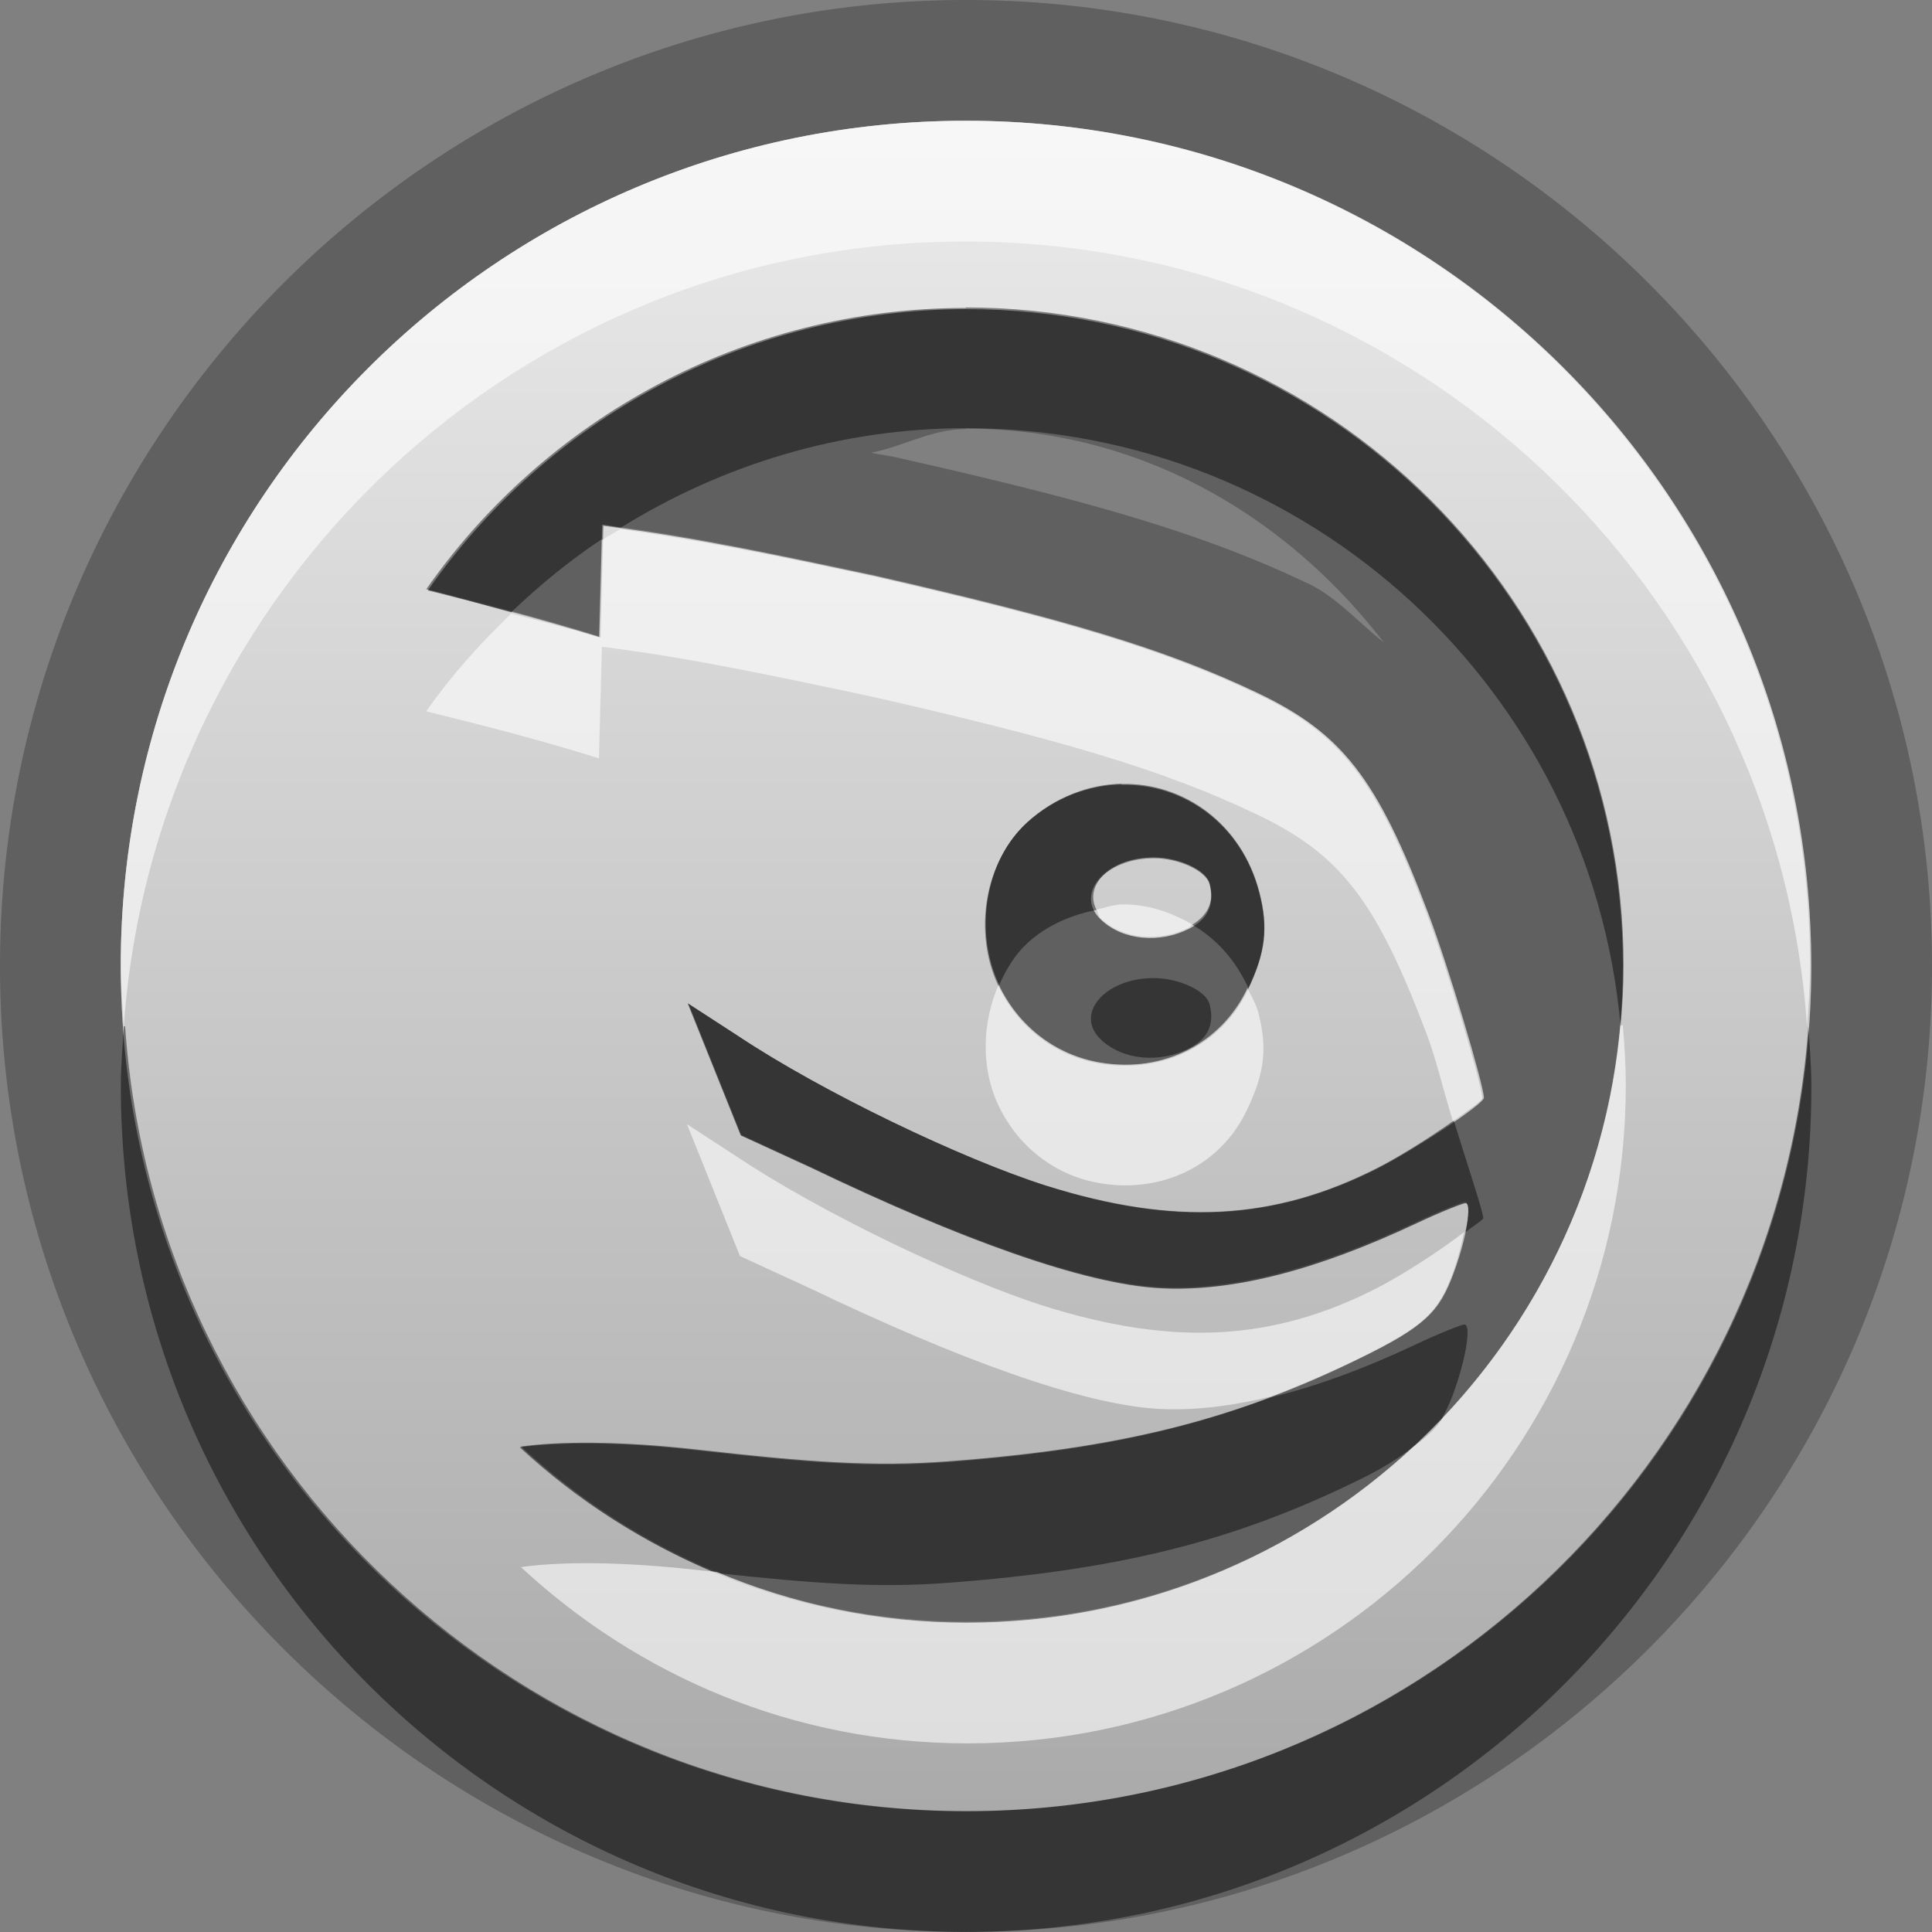 <?xml version="1.0" encoding="UTF-8"?>
<svg width="16" height="16" version="1.1" xmlns="http://www.w3.org/2000/svg">
 <rect width="100%" height="100%" fill="#808080" stroke="none"/>
 <defs>
  <linearGradient id="gr0" x1="8" x2="8" y1="1" y2="15" gradientUnits="userSpaceOnUse">
   <stop stop-color="#ebebeb" offset="0"/>
   <stop stop-color="#aaa" offset="1"/>
  </linearGradient>
 </defs>
 <path d="m8 0c-4.41 0-8 3.59-8 8s3.59 8 8 8 8-3.59 8-8-3.59-8-8-8zm0 1c3.87 0 7 3.13 7 7s-3.13 7-7 7-7-3.13-7-7 3.13-7 7-7zm0 1.55c-1.85 0-3.49 0.926-4.47 2.33 0.469 0.116 0.938 0.235 1.43 0.389l0.025-0.924c0.757 0.095 1.49 0.256 2.24 0.414 1.56 0.356 2.41 0.605 3.18 0.973 0.694 0.33 0.989 0.707 1.41 1.82 0.168 0.446 0.461 1.43 0.461 1.53 0 0.054-0.574 0.429-0.875 0.582-0.855 0.436-1.68 0.482-2.75 0.146-0.695-0.22-1.85-0.772-2.55-1.24l-0.412-0.268 0.438 1.09 0.582 0.268c1.24 0.594 2.26 0.964 2.89 0.998 0.611 0.033 1.31-0.156 2.12-0.535 0.214-0.101 0.392-0.17 0.412-0.17 0.058 0 0.017 0.278-0.096 0.582-0.118 0.318-0.233 0.439-0.777 0.705-1.04 0.51-1.98 0.744-3.4 0.852-0.624 0.047-1.14 0.009-2.09-0.098-0.647-0.073-1.15-0.068-1.46-0.024 0.972 0.902 2.26 1.46 3.7 1.46 3.01 0 5.45-2.44 5.45-5.45 0-3.01-2.44-5.45-5.45-5.45zm0 1c1.44 0 2.65 0.72 3.46 1.77-0.211-0.166-0.395-0.378-0.627-0.488h-2e-3c-0.871-0.416-1.81-0.684-3.39-1.04a1 1 0 0 0-0.016-0.004c-0.068-0.014-0.143-0.025-0.211-0.039 0.268-0.051 0.499-0.195 0.781-0.195zm1.29 2.94c-0.267 6e-3 -0.55 0.108-0.779 0.316-0.351 0.317-0.445 0.9-0.242 1.34 0.166 0.359 0.484 0.596 0.852 0.656 0.521 0.085 0.999-0.158 1.21-0.607 0.148-0.307 0.17-0.513 0.096-0.803-0.147-0.575-0.631-0.911-1.14-0.9zm0.266 0.609c0.198 0 0.433 0.1 0.463 0.219 0.041 0.162-0.013 0.283-0.17 0.363-0.242 0.124-0.548 0.099-0.73-0.072-0.225-0.212 0.031-0.51 0.438-0.51z" opacity=".25"/>
 <path d="m8 1c-3.87 0-7 3.13-7 7s3.13 7 7 7 7-3.13 7-7-3.13-7-7-7zm0 1.56c3.01 0 5.44 2.44 5.44 5.44 0 3.01-2.44 5.44-5.44 5.44-1.43 0-2.72-0.556-3.69-1.46 0.313-0.044 0.811-0.049 1.46 0.024 0.947 0.107 1.47 0.144 2.09 0.097 1.42-0.107 2.36-0.341 3.4-0.851 0.545-0.266 0.66-0.387 0.778-0.705 0.112-0.304 0.154-0.583 0.097-0.583-0.02 0-0.2 0.069-0.413 0.17-0.802 0.379-1.5 0.567-2.11 0.535-0.635-0.034-1.66-0.403-2.89-0.997l-0.583-0.267-0.438-1.09 0.413 0.267c0.705 0.468 1.86 1.02 2.55 1.24 1.06 0.336 1.89 0.29 2.75-0.146 0.301-0.154 0.875-0.53 0.875-0.583 0-0.101-0.294-1.09-0.462-1.53-0.421-1.12-0.716-1.49-1.41-1.82-0.77-0.368-1.62-0.617-3.18-0.973-0.746-0.158-1.48-0.318-2.24-0.413l-0.024 0.924c-0.495-0.154-0.965-0.273-1.43-0.389 0.984-1.41 2.62-2.33 4.47-2.33zm1.29 3.94c0.51-0.011 0.995 0.325 1.14 0.899 0.074 0.29 0.051 0.495-0.097 0.802-0.216 0.449-0.695 0.693-1.22 0.608-0.367-0.06-0.685-0.297-0.851-0.656-0.202-0.438-0.108-1.02 0.243-1.34 0.23-0.208 0.511-0.31 0.778-0.316zm0.267 0.608c-0.407 0-0.662 0.299-0.438 0.51 0.182 0.172 0.487 0.197 0.729 0.073 0.157-0.08 0.211-0.203 0.17-0.364-0.029-0.119-0.264-0.219-0.461-0.219z" fill="url(#gr0)"/>
 <path d="m8 2.55c-1.85 0-3.49 0.926-4.47 2.33 0.23 0.057 0.47 0.129 0.703 0.191 0.233-0.223 0.483-0.428 0.752-0.607l0.004-0.119c0.051 0.006 0.101 0.018 0.152 0.025 0.834-0.517 1.81-0.824 2.86-0.824 2.84 0 5.17 2.17 5.42 4.95 0.015-0.165 0.025-0.331 0.025-0.5 0-3.01-2.44-5.45-5.45-5.45zm1.29 3.94c-0.267 6e-3 -0.55 0.108-0.779 0.316-0.351 0.317-0.445 0.9-0.242 1.34 0.002 0.004 0.004 0.008 0.006 0.012 0.058-0.132 0.131-0.254 0.236-0.35 0.17-0.154 0.37-0.232 0.57-0.273-0.108-0.201 0.113-0.434 0.475-0.434 0.198 0 0.433 0.1 0.463 0.219 0.038 0.148-0.016 0.258-0.145 0.338 0.2 0.116 0.359 0.294 0.465 0.525 0.142-0.3 0.165-0.506 0.092-0.791-0.147-0.575-0.631-0.911-1.14-0.9zm0.266 1.61c-0.407 0-0.662 0.298-0.438 0.51 0.182 0.172 0.488 0.196 0.73 0.072 0.157-0.08 0.211-0.202 0.17-0.363-0.029-0.119-0.265-0.219-0.463-0.219zm-3.86 0.213 0.438 1.09 0.582 0.268c1.24 0.594 2.26 0.964 2.89 0.998 0.611 0.033 1.31-0.156 2.12-0.535 0.214-0.101 0.392-0.17 0.412-0.17 0.033 0 0.026 0.103-2e-3 0.24 0.05-0.039 0.148-0.103 0.148-0.115 0-0.053-0.142-0.472-0.244-0.809-0.194 0.137-0.443 0.295-0.631 0.391-0.855 0.436-1.68 0.482-2.75 0.146-0.695-0.22-1.85-0.772-2.55-1.24l-0.412-0.268zm-4.67 0.186c-0.012 0.166-0.025 0.331-0.025 0.5 0 3.87 3.13 7 7 7s7-3.13 7-7c0-0.169-0.014-0.334-0.025-0.5-0.258 3.63-3.28 6.5-6.97 6.5s-6.72-2.87-6.97-6.5zm11.1 2.47c-0.02 0-0.198 0.069-0.412 0.17-0.426 0.201-0.821 0.344-1.19 0.434-0.783 0.296-1.59 0.453-2.67 0.535-0.624 0.047-1.14 0.009-2.09-0.098-0.647-0.073-1.15-0.068-1.46-0.024 0.471 0.438 1.02 0.788 1.62 1.04 0.828 0.09 1.35 0.126 1.93 0.082 1.42-0.108 2.36-0.342 3.4-0.852 0.215-0.105 0.326-0.181 0.434-0.262 0.087-0.081 0.172-0.164 0.254-0.25 0.033-0.057 0.062-0.119 0.09-0.193 0.112-0.304 0.153-0.582 0.096-0.582z" opacity=".45"/>
 <path d="m8 1c-3.87 0-7 3.13-7 7 0 0.169 0.014 0.334 0.025 0.5 0.258-3.63 3.28-6.5 6.97-6.5s6.72 2.87 6.97 6.5c0.012-0.166 0.025-0.331 0.025-0.5 0-3.87-3.13-7-7-7zm-2.86 3.38c-0.052 0.032-0.106 0.06-0.156 0.094l-0.021 0.805c-0.252-0.078-0.488-0.133-0.73-0.197-0.258 0.248-0.498 0.515-0.703 0.809 0.469 0.116 0.938 0.235 1.43 0.389l0.025-0.924c0.757 0.095 1.49 0.256 2.24 0.414 1.56 0.356 2.41 0.605 3.18 0.973 0.694 0.33 0.989 0.707 1.41 1.82 0.079 0.21 0.126 0.422 0.217 0.723 0.118-0.083 0.244-0.171 0.244-0.191 0-0.101-0.293-1.09-0.461-1.53-0.421-1.12-0.716-1.49-1.41-1.82-0.77-0.368-1.62-0.617-3.18-0.973-0.695-0.147-1.38-0.292-2.08-0.389zm4.15 3.11c-0.069 0.002-0.139 0.028-0.209 0.043 0.014 0.025 0.012 0.052 0.037 0.076 0.182 0.172 0.488 0.196 0.73 0.072 0.013-0.007 0.014-0.018 0.025-0.025-0.179-0.104-0.376-0.17-0.584-0.166zm-1.02 0.666c-0.135 0.307-0.148 0.682-0.006 0.988 0.166 0.359 0.484 0.596 0.852 0.656 0.521 0.085 0.999-0.158 1.21-0.607 0.148-0.307 0.17-0.513 0.096-0.803-0.02-0.078-0.06-0.14-0.092-0.209-0.002 0.004-0.002 0.007-0.004 0.012-0.216 0.449-0.694 0.693-1.21 0.607-0.363-0.059-0.678-0.292-0.846-0.645zm5.15 0.342c-0.114 1.25-0.656 2.38-1.47 3.24-0.052 0.091-0.152 0.174-0.254 0.25-0.971 0.898-2.26 1.45-3.69 1.45-0.737 0-1.44-0.153-2.07-0.42-0.062-0.007-0.096-0.008-0.162-0.016-0.647-0.073-1.15-0.068-1.46-0.024 0.972 0.902 2.26 1.46 3.7 1.46 3.01 0 5.45-2.44 5.45-5.45 0-0.169-0.01-0.335-0.025-0.5zm-7.73 0.814 0.438 1.09 0.582 0.268c1.24 0.594 2.26 0.964 2.89 0.998 0.287 0.015 0.596-0.023 0.924-0.102 0.243-0.092 0.484-0.196 0.73-0.316 0.545-0.266 0.66-0.387 0.777-0.705 0.047-0.128 0.073-0.241 0.094-0.342-0.168 0.133-0.494 0.348-0.727 0.467-0.855 0.436-1.68 0.482-2.75 0.146-0.695-0.22-1.85-0.772-2.55-1.24l-0.412-0.268z" fill="#fff" opacity=".6"/>
</svg>

